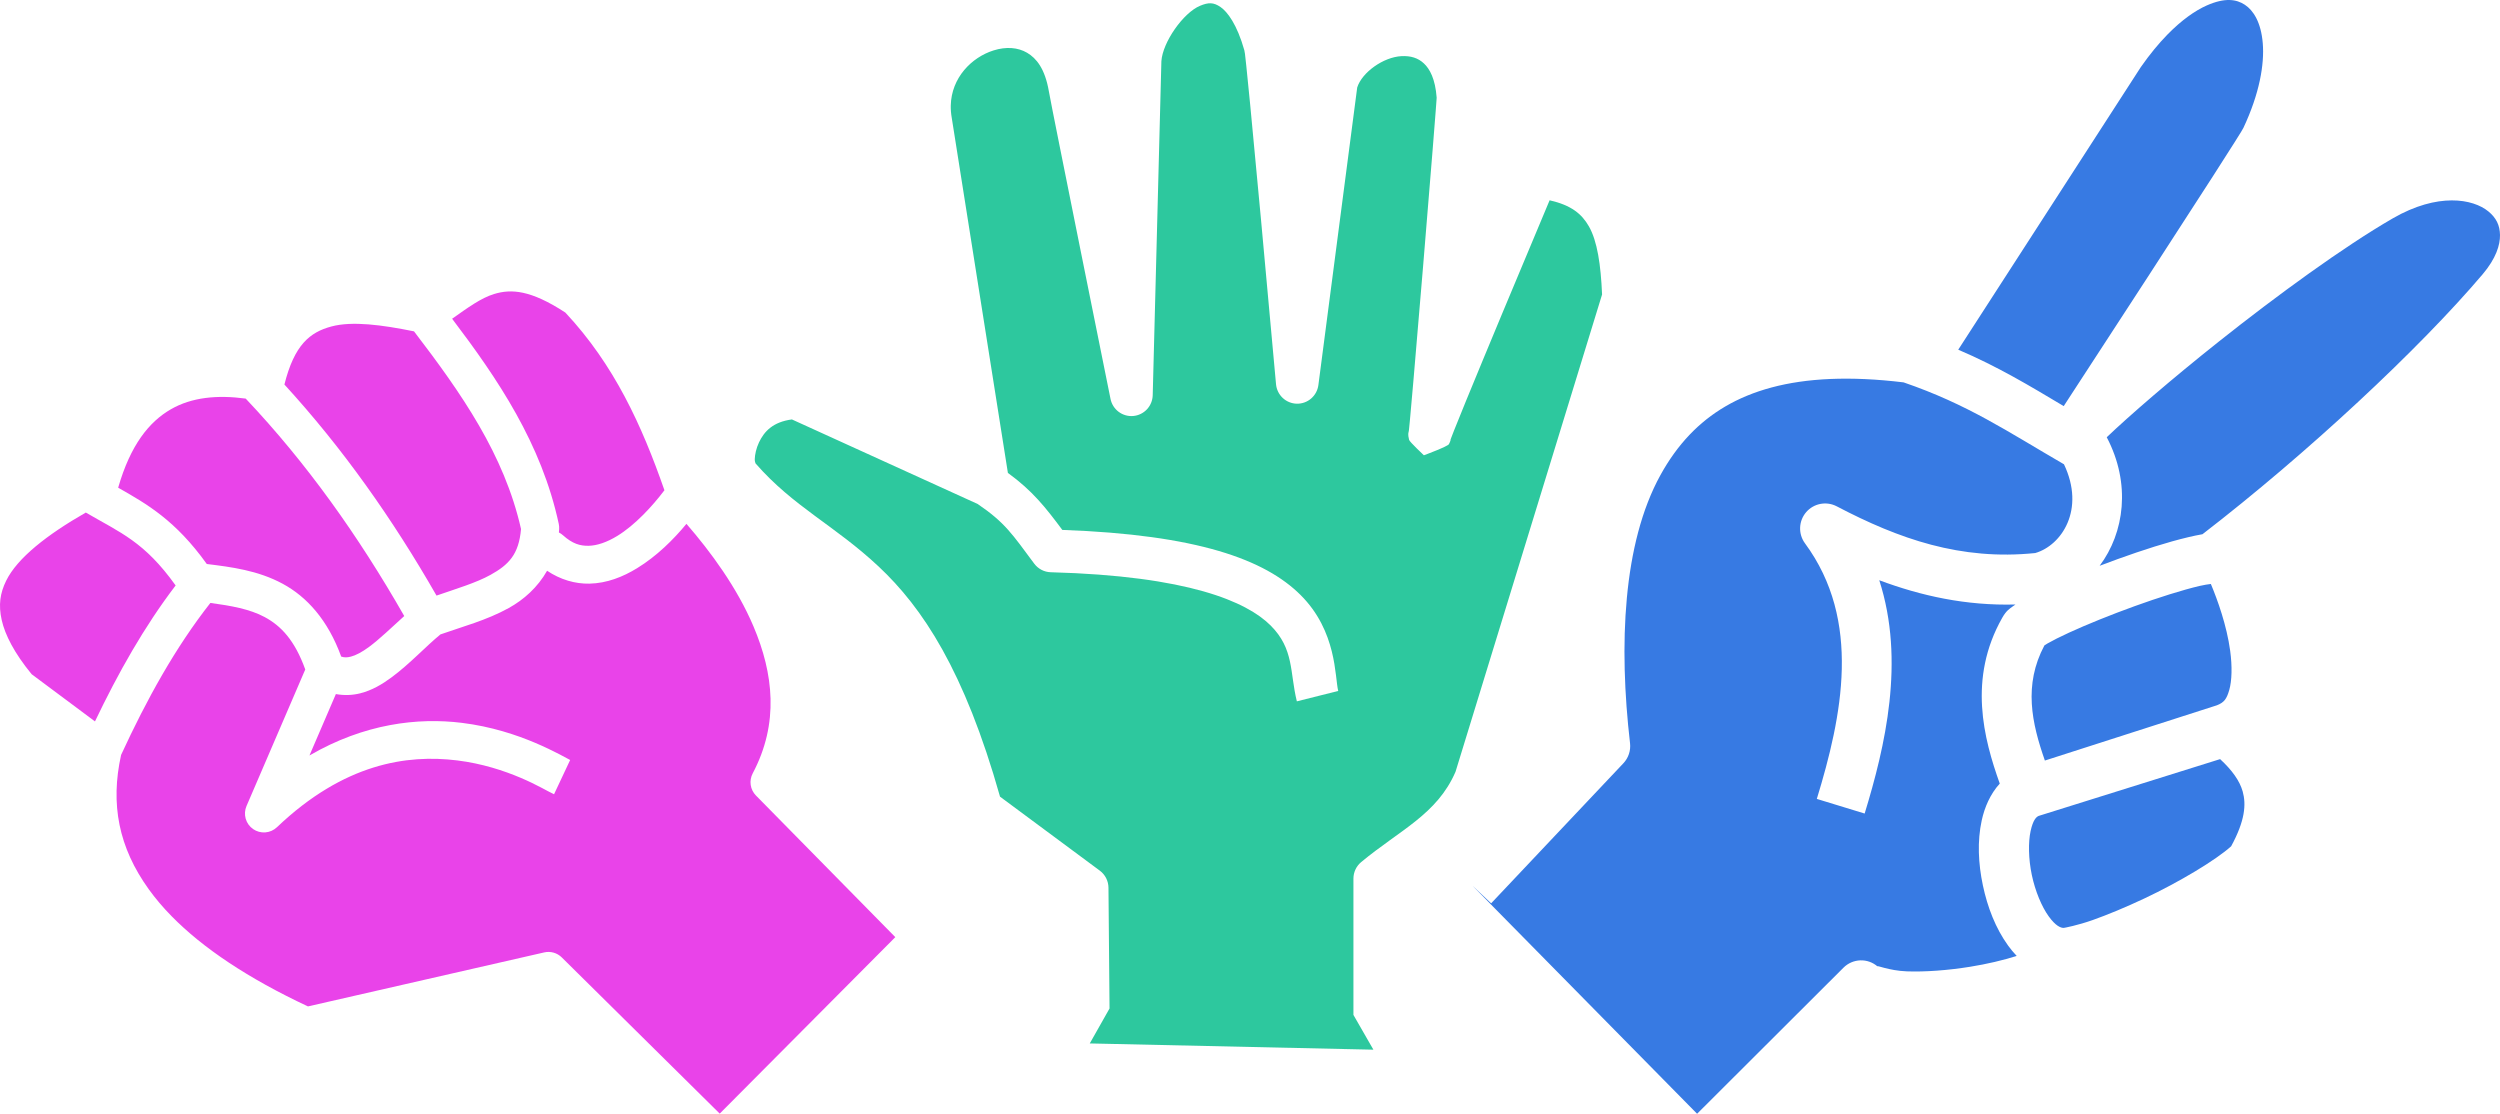 <svg width="523" height="233" viewBox="0 0 523 233" fill="none" xmlns="http://www.w3.org/2000/svg">
<path d="M35.9 191.671C42.402 198.299 51.849 204.653 64.426 210.541L113.854 199.244C114.504 199.095 115.18 199.113 115.821 199.296C116.461 199.478 117.046 199.82 117.519 200.288L150.568 232.969L187.298 196.05L158.143 166.42C157.553 165.82 157.17 165.048 157.048 164.215C156.926 163.383 157.073 162.533 157.467 161.789C163.033 151.269 161.794 140.886 157.639 131.065C154.193 122.919 148.664 115.42 143.605 109.589C140.886 112.884 137.393 116.347 133.279 118.867C130.321 120.678 126.971 122.023 123.305 122.099C120.341 122.161 117.243 121.278 114.451 119.402C112.482 122.877 109.58 125.458 106.436 127.198C101.762 129.785 96.614 131.133 92.141 132.719C92.139 132.721 92.136 132.724 92.133 132.726C89.087 135.211 85.749 138.87 81.889 141.721C79.959 143.146 77.852 144.406 75.375 145.038C73.783 145.443 72.018 145.524 70.265 145.199L64.738 158.047C76.261 151.344 87.473 150.093 96.609 151.218C102.793 151.98 108.048 153.743 112 155.419C115.951 157.095 119.043 158.883 119.275 158.992L115.907 166.159C114.296 165.402 112.371 164.18 108.909 162.712C105.447 161.243 100.891 159.726 95.643 159.079C85.145 157.786 71.961 159.695 57.937 173.055C57.276 173.685 56.418 174.067 55.509 174.137C54.599 174.207 53.693 173.96 52.944 173.439C52.195 172.917 51.65 172.153 51.399 171.275C51.149 170.397 51.209 169.46 51.57 168.622L63.861 140.053C61.654 133.934 58.799 130.937 55.372 129.09C52.248 127.406 48.297 126.717 44.013 126.134C36.703 135.438 30.703 146.276 25.334 157.927C23.052 168.233 24.816 177.273 31.128 186.045C32.491 187.939 34.08 189.816 35.9 191.671ZM6.622 141.045L19.869 150.92C24.711 140.8 30.138 131.135 36.742 122.478C30.17 113.279 25.178 111.446 17.951 107.225C9.826 111.88 3.631 116.726 1.288 121.491C0.023 124.063 -0.359 126.562 0.36 129.731C1.06 132.824 2.981 136.603 6.622 141.045ZM24.721 102.027C30.754 105.447 36.728 108.865 43.261 117.988C48.346 118.62 53.9 119.3 59.126 122.117C64.185 124.843 68.597 129.701 71.378 137.356C72.069 137.587 72.632 137.562 73.421 137.361C74.417 137.108 75.729 136.425 77.187 135.348C79.395 133.718 81.906 131.281 84.568 128.877C75.01 112.135 64.111 96.818 51.401 83.386C45.447 82.582 40.1 83.106 35.732 85.627C31.21 88.239 27.296 93.062 24.721 102.027ZM91.319 124.598C95.569 123.127 99.608 121.926 102.603 120.268C106.41 118.161 108.547 115.993 108.997 110.672C105.498 95.111 96.521 82.264 86.613 69.321C79.9 67.96 73.697 67.13 69.335 68.297C64.835 69.501 61.571 72.138 59.5 80.445C71.637 93.699 82.126 108.538 91.319 124.598ZM116.922 111.394C117.241 111.555 117.536 111.759 117.801 111.999C119.758 113.752 121.357 114.217 123.14 114.179C124.922 114.143 126.997 113.427 129.146 112.111C132.848 109.843 136.484 105.896 138.999 102.56C134.288 89.02 128.486 76.304 118.27 65.387C110.992 60.631 106.941 60.421 103.373 61.504C100.605 62.345 97.845 64.383 94.583 66.681C104.167 79.327 113.285 92.792 116.895 109.606C116.97 109.958 116.997 110.318 116.976 110.677C116.961 110.918 116.942 111.156 116.92 111.392L116.922 111.394Z" fill="#E943E9"/>
<path d="M353.507 90.902C351.106 93.412 349.091 96.256 347.374 99.368C339.472 113.685 338.632 135.012 341.003 155.483C341.091 156.242 341.012 157.012 340.771 157.737C340.53 158.462 340.133 159.126 339.608 159.681L311.947 188.975L308.166 185.401L308.16 185.409L355.031 233L385.662 202.434C386.601 201.496 387.861 200.951 389.187 200.907C390.513 200.864 391.806 201.326 392.804 202.2C392.317 201.775 395.097 203.063 398.887 203.207C402.678 203.351 407.506 202.995 412.127 202.251C415.673 201.681 419.122 200.871 421.893 199.978C421.242 199.297 420.644 198.576 420.108 197.836C417.474 194.194 415.779 189.784 414.818 185.224C413.856 180.665 413.628 175.974 414.578 171.615C415.17 168.896 416.366 166.093 418.35 163.928C415 154.544 411.656 141.954 418.873 129.23C419.302 128.471 419.686 128.003 420.044 127.663C420.401 127.322 420.733 127.11 421.059 126.866C421.252 126.722 421.449 126.594 421.645 126.461C411.285 126.741 401.878 124.653 393.141 121.385C398.604 138.266 394.372 156.162 390.086 170.193L380.078 167.132C385.368 149.815 389.54 129.865 377.602 113.665C376.9 112.712 376.542 111.549 376.586 110.366C376.629 109.183 377.073 108.05 377.843 107.151C378.614 106.253 379.666 105.642 380.828 105.419C381.99 105.196 383.193 105.373 384.242 105.922C397.2 112.715 410.152 117.305 425.775 115.697C431.303 114.092 436.29 106.585 431.784 97.13C419.867 90.219 411.672 84.606 398.231 79.994C375.617 77.257 362.088 81.939 353.507 90.902ZM453.407 7.251C451.602 9.098 449.735 11.345 447.859 14.035L409.664 73.156C417.974 76.705 424.567 80.69 431.73 84.957C433.822 81.751 441 70.749 449.406 57.803C454.266 50.316 459.162 42.756 462.907 36.927C464.78 34.012 466.367 31.529 467.51 29.716C468.081 28.81 468.543 28.069 468.864 27.544C469.103 27.153 469.333 26.713 469.329 26.736C472.698 19.563 473.732 13.453 473.372 9.062C473.009 4.629 471.382 2.152 469.62 0.996C467.858 -0.159 465.474 -0.55 461.638 1.148C459.244 2.208 456.414 4.174 453.407 7.251ZM440.731 91.471C445.853 101.211 444.422 111.473 439.245 118.364C440.497 117.886 441.764 117.414 443.034 116.955C448.266 115.066 453.48 113.398 457.766 112.384C458.819 112.135 459.805 111.923 460.754 111.761C482.587 94.939 506.195 72.922 519.372 57.372C522.186 54.049 523.03 51.234 522.999 49.166C522.969 47.098 522.19 45.561 520.578 44.235C517.354 41.58 509.983 40.244 500.585 45.672C490.276 51.626 476.329 61.81 464.199 71.439C454.219 79.362 445.312 87.092 440.731 91.471ZM427.687 135.024C423.283 143.324 425.038 151.236 427.788 159.107L463.795 147.54C465.268 146.956 465.807 146.263 466.359 144.356C466.915 142.428 466.997 139.399 466.552 136.136C465.833 130.853 463.934 125.564 462.512 122.166C461.77 122.28 461.237 122.321 460.173 122.573C456.566 123.425 451.568 125.003 446.586 126.803C441.604 128.601 436.59 130.631 432.825 132.358C430.943 133.223 429.362 134.021 428.344 134.608C428.013 134.799 427.873 134.9 427.687 135.024ZM426.108 170.924C425.967 171.045 425.819 171.211 425.67 171.446C425.365 171.924 425.06 172.671 424.804 173.846C424.292 176.196 424.349 179.697 425.059 183.065C425.769 186.434 427.133 189.689 428.587 191.697C430.04 193.707 431.095 194.13 431.736 194.117C431.869 194.113 434.645 193.585 437.768 192.483C440.89 191.379 444.703 189.797 448.557 187.981C455.933 184.511 463.538 179.936 466.756 177.04C469.657 171.715 469.93 168.296 469.172 165.585C468.538 163.322 466.927 161.095 464.447 158.808L426.504 170.684C426.384 170.73 426.25 170.804 426.108 170.924Z" fill="#377AE3"/>
<path d="M157.589 96.429C157.623 96.466 157.657 96.505 157.69 96.543C157.701 96.557 157.713 96.567 157.725 96.58C157.673 96.523 157.662 96.508 157.589 96.429ZM157.896 96.053C157.884 96.513 158.025 96.845 158.061 96.945C165.996 106.044 174.621 109.9 183.824 118.528C192.983 127.116 201.762 140.279 209.205 166.662L230.08 182.139C230.637 182.552 231.09 183.089 231.405 183.708C231.719 184.327 231.886 185.011 231.892 185.706L232.115 210.973L227.981 218.287L287.313 219.593L283.138 212.322V183.803C283.138 183.144 283.283 182.492 283.562 181.896C283.842 181.299 284.249 180.771 284.755 180.351C292.856 173.617 300.631 170.381 304.494 161.458L335.154 61.605C334.888 55.392 334.156 50.431 332.396 47.353C330.897 44.731 328.695 42.926 324.178 41.9C323.036 44.617 319.251 53.615 314.341 65.393C311.541 72.112 308.745 78.851 306.664 83.932C305.624 86.473 304.761 88.603 304.173 90.091C303.88 90.834 303.653 91.421 303.521 91.782C303.483 91.886 303.476 91.908 303.456 91.965C303.468 92.043 303.508 92.114 303.121 92.909C302.88 93.404 297.875 95.245 297.875 95.245C297.875 95.245 294.888 92.436 294.786 92.024C294.471 90.759 294.662 90.54 294.697 90.29C294.71 90.19 294.721 90.164 294.733 90.097C294.741 90.032 294.751 89.95 294.769 89.78C294.817 89.337 294.886 88.621 294.973 87.697C295.144 85.848 295.382 83.151 295.665 79.895C296.23 73.382 296.969 64.62 297.702 55.812C298.434 47.005 299.16 38.15 299.699 31.444C299.969 28.091 300.191 25.274 300.343 23.275C300.42 22.277 300.479 21.48 300.518 20.934C300.532 20.713 300.542 20.566 300.55 20.436C300.257 16.476 299.098 14.414 297.888 13.277C296.659 12.124 295.131 11.647 293.192 11.746C289.376 11.941 284.917 15.159 283.928 18.299L275.806 80.558C275.663 81.651 275.124 82.653 274.292 83.371C273.46 84.09 272.393 84.475 271.296 84.454C270.199 84.431 269.149 84.004 268.346 83.252C267.543 82.501 267.044 81.478 266.944 80.38C266.944 80.38 265.401 63.253 263.798 45.904C262.995 37.228 262.178 28.496 261.531 21.831C261.207 18.498 260.926 15.68 260.712 13.656C260.606 12.645 260.516 11.829 260.448 11.267C260.418 11.01 260.352 10.698 260.314 10.512C258.781 5.082 256.762 2.448 255.333 1.469C253.874 0.468 252.812 0.476 251.05 1.211C247.532 2.678 243.229 8.821 242.962 12.797L241.148 82.68C241.119 83.78 240.688 84.831 239.938 85.633C239.187 86.435 238.169 86.931 237.078 87.026C235.986 87.122 234.898 86.811 234.021 86.152C233.143 85.493 232.538 84.533 232.32 83.454C232.32 83.454 229.25 68.262 226.105 52.633C224.533 44.819 222.941 36.896 221.705 30.706C220.469 24.516 219.632 20.325 219.418 19.081C218.604 14.356 216.804 12.18 214.877 11.043C212.95 9.907 210.477 9.722 207.853 10.547C203.262 11.992 199.027 16.253 198.901 22.084C198.883 22.917 198.95 23.782 199.11 24.675C199.116 24.707 199.121 24.738 199.125 24.77L210.851 98.932C215.994 102.671 218.728 106.151 222.236 110.857C250.518 111.864 264.622 117.055 272.071 124.465C279.72 132.074 279.218 141.592 279.954 144.547L271.302 146.721C269.799 140.68 270.774 135.784 265.798 130.834C260.821 125.884 248.636 120.485 219.814 119.712C219.142 119.694 218.482 119.523 217.884 119.212C217.286 118.901 216.767 118.458 216.363 117.917C211.758 111.731 210.28 109.347 204.528 105.434L165.667 87.745C161.706 88.275 159.876 90.241 158.783 92.545C158.192 93.79 157.921 95.134 157.896 96.053Z" fill="#2DC89E"/>
</svg>
